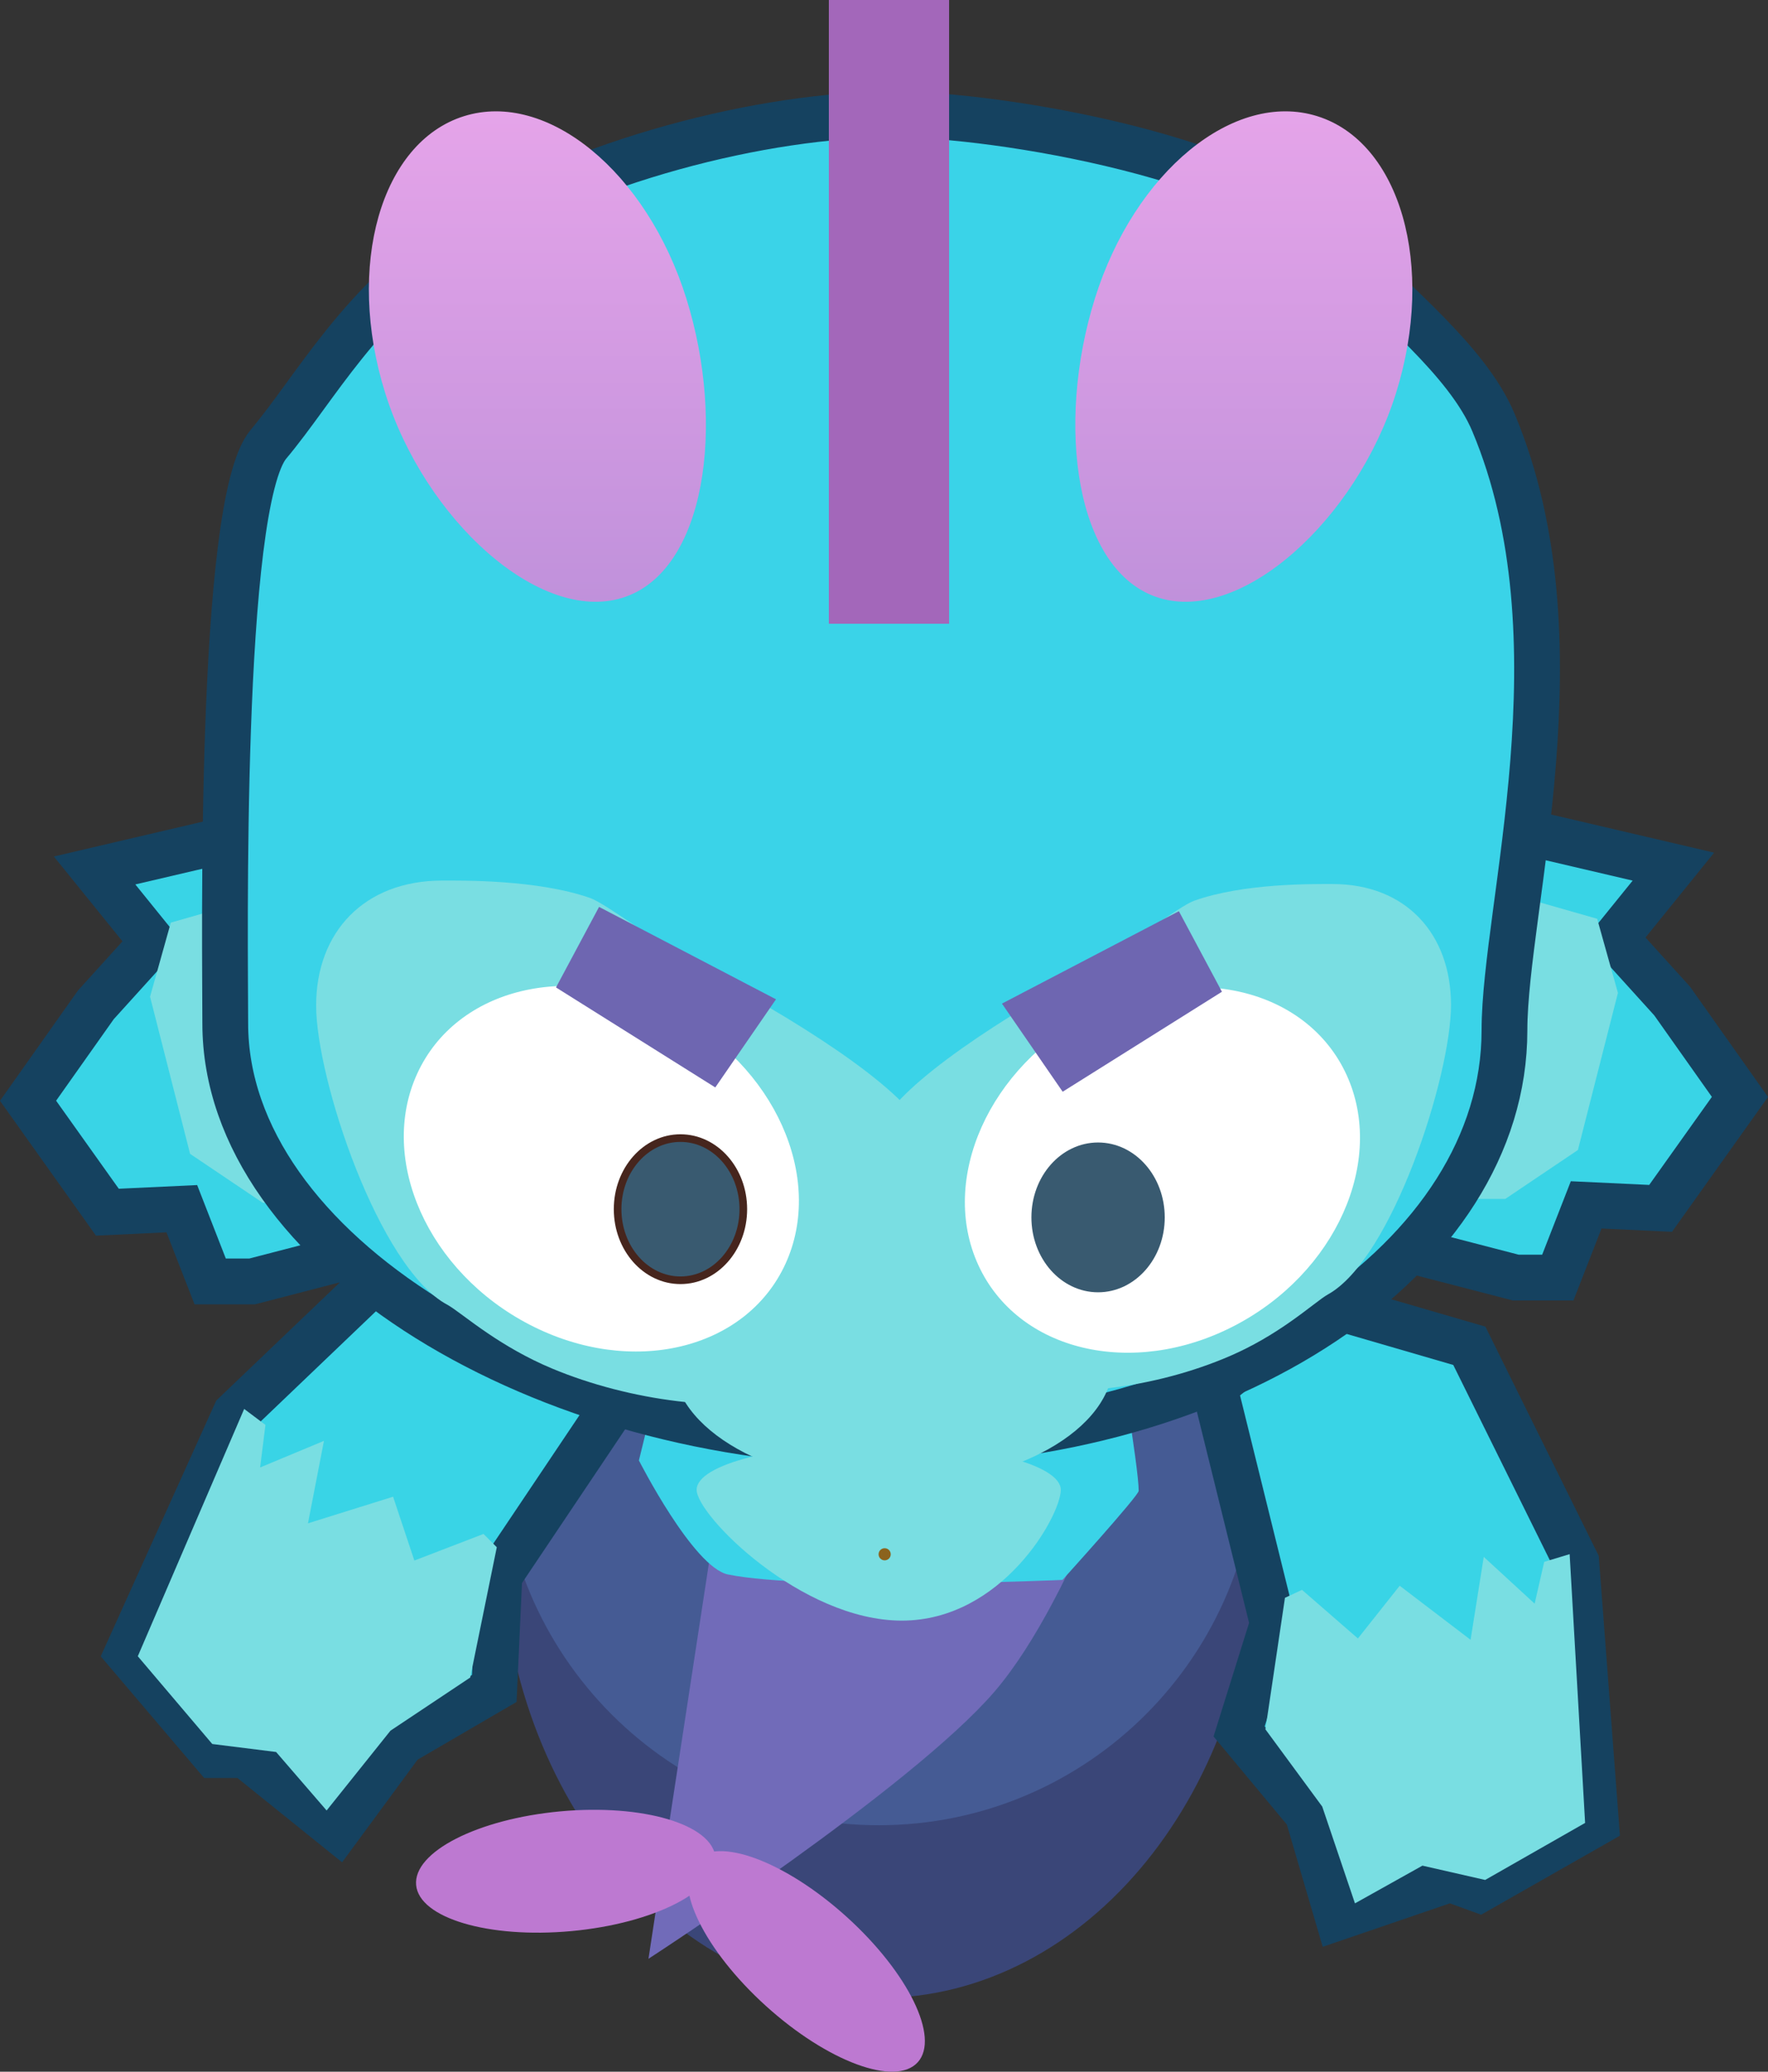 <svg version="1.1" xmlns="http://www.w3.org/2000/svg" xmlns:xlink="http://www.w3.org/1999/xlink" width="115.865" height="135.774" viewBox="0,0,115.865,135.774"><rect x="0" y="0" width="115.865" height="135.774" fill="#333333" stroke="none"/><defs><linearGradient x1="212.526" y1="132.663" x2="212.526" y2="164.805" gradientUnits="userSpaceOnUse" id="color-1"><stop offset="0" stop-color="#e5a4e9"/><stop offset="1" stop-color="#c091db"/></linearGradient><linearGradient x1="258.822" y1="132.663" x2="258.822" y2="164.805" gradientUnits="userSpaceOnUse" id="color-2"><stop offset="0" stop-color="#e5a4e9"/><stop offset="1" stop-color="#c091db"/></linearGradient></defs><g transform="translate(-177.308,-125.366)"><g data-paper-data="{&quot;isPaintingLayer&quot;:true}" fill-rule="nonzero" stroke-linejoin="miter" stroke-miterlimit="10" stroke-dasharray="" stroke-dashoffset="0" style="mix-blend-mode: normal"><path d="M198.509,182.973l5.44,19.332l-5.246,1.36h-1.943l-4.76,-3.206l-2.623,-10.297l1.36,-4.857l5.44,-1.554z" fill="#79dee2" stroke="none" stroke-width="0" stroke-linecap="round"/><path d="M193.557,180.063l7.699,27.36l-7.424,1.925h-2.75l-1.859,-4.767l-4.878,0.23l-5.199,-7.304l4.442,-6.284l3.72,-4.109l-3.801,-4.7z" data-paper-data="{&quot;index&quot;:null}" fill="#39d4e6" stroke="#154260" stroke-width="3" stroke-linecap="round"/><path d="M196.274,183.5l5.44,19.332l-5.246,1.36h-1.943l-4.76,-3.206l-2.623,-10.297l1.36,-4.857l5.44,-1.554z" data-paper-data="{&quot;index&quot;:null}" fill="#79dee2" stroke="none" stroke-width="0" stroke-linecap="round"/><path d="M259.682,225.779c0,16.865 -11.098,30.536 -24.787,30.536c-13.69,0 -24.787,-13.671 -24.787,-30.536c0,-16.865 11.098,-30.536 24.787,-30.536c13.69,0 24.787,13.671 24.787,30.536z" fill="#3a4678" stroke="none" stroke-width="0" stroke-linecap="butt"/><path d="M259.682,220.115c0,13.736 -11.098,24.872 -24.787,24.872c-13.69,0 -24.787,-11.136 -24.787,-24.872c0,-13.736 11.098,-24.872 24.787,-24.872c13.69,0 24.787,11.136 24.787,24.872z" fill="#455b94" stroke="none" stroke-width="0" stroke-linecap="butt"/><path d="M219.805,253.741l5.418,-35.461l27.088,-2.463c0,0 -4.402,14.083 -9.814,20.397c-5.424,6.328 -22.692,17.527 -22.692,17.527z" fill="#716bb9" stroke="none" stroke-width="0" stroke-linecap="butt"/><path d="M219.179,221.078l2.026,-8.274h29.242c0,0 1.485,8.697 1.485,10.269c0,0.317 -4.997,5.838 -4.997,5.838c0,0 -16.616,0.719 -21.912,-0.356c-2.283,-0.463 -5.845,-7.477 -5.845,-7.477z" fill="#3ad3e8" stroke="none" stroke-width="0" stroke-linecap="butt"/><path d="M246.827,223.006c0,1.671 -3.83,8.571 -10.42,8.571c-6.59,0 -13.445,-6.9 -13.445,-8.571c0,-1.671 5.342,-3.025 11.932,-3.025c6.59,0 11.932,1.354 11.932,3.025z" fill="#79dee2" stroke="none" stroke-width="0" stroke-linecap="butt"/><path d="M218.943,215.351l-8.907,13.277l-0.336,7.395l-6.05,3.529l-4.202,5.714l-6.05,-4.874h-2.017l-5.714,-6.722l7.059,-15.63l11.428,-10.924l10.252,0.672z" data-paper-data="{&quot;index&quot;:null}" fill="#39d4e6" stroke="#154260" stroke-width="3" stroke-linecap="round"/><path d="M208.125,235.306l-5.229,3.486l-4.183,5.229l-3.311,-3.834l-4.183,-0.523l-4.88,-5.751l6.971,-16.208l1.394,1.046l-0.349,2.789l4.183,-1.743l-1.046,5.403l5.577,-1.743l1.394,4.183l4.531,-1.743l0.871,0.871z" data-paper-data="{&quot;index&quot;:null}" fill="#79dee2" stroke="#d1852d" stroke-width="0" stroke-linecap="round"/><path d="M263.736,210.696l9.864,2.871l7.008,14.171l1.294,17.101l-7.667,4.366l-1.895,-0.689l-7.351,2.513l-1.996,-6.806l-4.48,-5.384l2.21,-7.065l-3.835,-15.521z" fill="#39d4e6" stroke="#154260" stroke-width="3" stroke-linecap="round"/><path d="M261.517,230.082l1.117,-0.521l3.663,3.186l2.739,-3.455l4.646,3.543l0.863,-5.435l3.336,3.067l0.625,-2.74l1.668,-0.506l1.014,17.615l-6.551,3.738l-4.11,-0.938l-4.422,2.472l-2.145,-6.343l-3.723,-5.062z" fill="#79dee2" stroke="#d1852d" stroke-width="0" stroke-linecap="round"/><path d="M286.973,182.163l-3.801,4.7l3.72,4.109l4.442,6.284l-5.199,7.304l-4.878,-0.23l-1.859,4.767h-2.75l-7.424,-1.925l7.699,-27.36z" data-paper-data="{&quot;index&quot;:null}" fill="#39d4e6" stroke="#154260" stroke-width="3" stroke-linecap="round"/><path d="M276.538,184.027l5.44,1.554l1.36,4.857l-2.623,10.297l-4.76,3.206h-1.943l-5.246,-1.36l5.44,-19.332z" data-paper-data="{&quot;index&quot;:null}" fill="#79dee2" stroke="none" stroke-width="0" stroke-linecap="round"/><path d="M275.902,192.898c0,14.933 -18.141,27.039 -40.519,27.039c-22.378,0 -43.313,-12.564 -43.313,-27.497c0,-4.801 -0.454,-34.058 2.835,-37.966c3.055,-3.631 6.083,-9.398 12.418,-13.435c8.057,-5.134 20.026,-8.177 28.526,-8.177c6.82,0 24.148,2.814 29.727,9.062c2.852,3.194 7.867,7.006 9.597,11.116c5.989,14.231 0.729,31.803 0.729,39.859z" fill="#3ad3e8" stroke="#154260" stroke-width="3" stroke-linecap="butt"/><path d="M238.053,200.311c0,2.483 -1.114,14.619 -8.802,16.604c-4.214,1.088 -10.654,0.28 -15.773,-1.863c-1.665,-0.697 -3.057,-1.531 -4.162,-2.277c-1.31,-0.884 -2.217,-1.643 -2.697,-1.901c-4.478,-2.402 -8.593,-14.795 -8.593,-19.606c0,-4.812 3.145,-8.192 8.268,-8.192c1.306,0 6.209,-0.068 9.667,1.135c1.086,0.378 4.673,3.144 5.84,3.612c2.561,1.027 0.781,0.696 3.247,2.053c6.868,3.78 13.005,8.081 13.005,10.436z" fill="#79dee2" stroke="none" stroke-width="0" stroke-linecap="butt"/><path d="M250.272,214.569c0,4.493 -6.463,8.135 -14.436,8.135c-7.973,0 -14.436,-3.642 -14.436,-8.135c0,-4.493 6.234,-14.894 14.207,-14.894c7.973,0 14.665,10.402 14.665,14.894z" fill="#79dee2" stroke="none" stroke-width="0" stroke-linecap="butt"/><path d="M247.03,189.882c2.315,-1.313 0.644,-0.992 3.048,-1.986c1.095,-0.453 4.464,-3.13 5.483,-3.495c3.247,-1.164 7.85,-1.098 9.076,-1.098c4.809,0 7.762,3.271 7.762,7.927c0,4.656 -3.863,16.647 -8.067,18.971c-0.451,0.249 -1.302,0.984 -2.532,1.84c-1.037,0.721 -2.344,1.529 -3.907,2.203c-4.806,2.073 -10.853,2.855 -14.809,1.803c-7.218,-1.921 -8.264,-13.663 -8.264,-16.066c0,-2.278 5.762,-6.441 12.21,-10.098z" data-paper-data="{&quot;index&quot;:null}" fill="#79dee2" stroke="none" stroke-width="0" stroke-linecap="butt"/><path d="M234.886,227.23c0,-0.22 0.178,-0.398 0.398,-0.398c0.22,0 0.398,0.178 0.398,0.398c0,0.22 -0.178,0.398 -0.398,0.398c-0.22,0 -0.398,-0.178 -0.398,-0.398z" fill="#8b631d" stroke="none" stroke-width="0.5" stroke-linecap="butt"/><path d="M228.782,208.197c-2.589,5.649 -10.09,7.436 -16.753,3.992c-6.663,-3.444 -9.966,-10.815 -7.377,-16.464c2.589,-5.649 10.09,-7.436 16.753,-3.992c6.663,3.444 9.966,10.815 7.377,16.464z" fill="#ffffff" stroke="#954116" stroke-width="0" stroke-linecap="butt"/><path d="M226.021,204.613c0,2.573 -1.844,4.659 -4.119,4.659c-2.275,0 -4.119,-2.086 -4.119,-4.659c0,-2.573 1.844,-4.659 4.119,-4.659c2.275,0 4.119,2.086 4.119,4.659z" fill="#395a70" stroke="#46251d" stroke-width="0.5" stroke-linecap="butt"/><path d="M216.671,185.138l11.125,5.811l-3.682,5.346l-10.038,-6.302z" fill="#6e66b1" stroke="#6e66b1" stroke-width="0.5" stroke-linecap="round"/><path d="M248.799,191.813c6.663,-3.444 14.164,-1.656 16.753,3.992c2.589,5.649 -0.714,13.02 -7.377,16.464c-6.663,3.444 -14.164,1.656 -16.753,-3.992c-2.589,-5.649 0.714,-13.02 7.377,-16.464z" data-paper-data="{&quot;index&quot;:null}" fill="#ffffff" stroke="#954116" stroke-width="0" stroke-linecap="butt"/><path d="M257.057,190.275l-10.038,6.302l-3.682,-5.346l11.125,-5.811z" data-paper-data="{&quot;index&quot;:null}" fill="#6e66b1" stroke="#6e66b1" stroke-width="0.5" stroke-linecap="round"/><path d="M253.389,205.151c0,2.573 -1.844,4.659 -4.119,4.659c-2.275,0 -4.119,-2.086 -4.119,-4.659c0,-2.573 1.844,-4.659 4.119,-4.659c2.275,0 4.119,2.086 4.119,4.659z" fill="#395a70" stroke="#395a70" stroke-width="0.5" stroke-linecap="butt"/><path d="M232.792,250.991c4.034,3.65 6.121,7.917 4.661,9.53c-1.46,1.614 -5.914,-0.037 -9.948,-3.687c-4.034,-3.65 -6.121,-7.917 -4.661,-9.53c1.46,-1.614 5.914,0.037 9.948,3.687z" fill="#bd79d1" stroke="none" stroke-width="0" stroke-linecap="butt"/><path d="M224.196,247.098c0.2,2.167 -4.03,4.328 -9.447,4.828c-5.417,0.499 -9.971,-0.852 -10.17,-3.019c-0.2,-2.167 4.03,-4.328 9.447,-4.828c5.417,-0.499 9.971,0.852 10.17,3.019z" data-paper-data="{&quot;index&quot;:null}" fill="#bd79d1" stroke="none" stroke-width="0" stroke-linecap="butt"/><path d="M231.626,166.245v-40.879h7.88v40.879z" fill="#a367ba" stroke="none" stroke-width="0" stroke-linecap="butt"/><path d="M222.29,144.937c2.596,8.308 1.266,17.902 -4.186,19.606c-5.452,1.704 -12.962,-5.128 -15.558,-13.436c-2.596,-8.308 -0.281,-16.424 5.171,-18.128c5.452,-1.704 11.977,3.65 14.573,11.958z" fill="url(#color-1)" stroke="none" stroke-width="0" stroke-linecap="butt"/><path d="M263.631,132.979c5.452,1.704 7.767,9.82 5.171,18.128c-2.596,8.308 -10.106,15.139 -15.558,13.436c-5.452,-1.704 -6.782,-11.298 -4.186,-19.606c2.596,-8.308 9.121,-13.662 14.573,-11.958z" data-paper-data="{&quot;index&quot;:null}" fill="url(#color-2)" stroke="none" stroke-width="0" stroke-linecap="butt"/></g></g></svg>